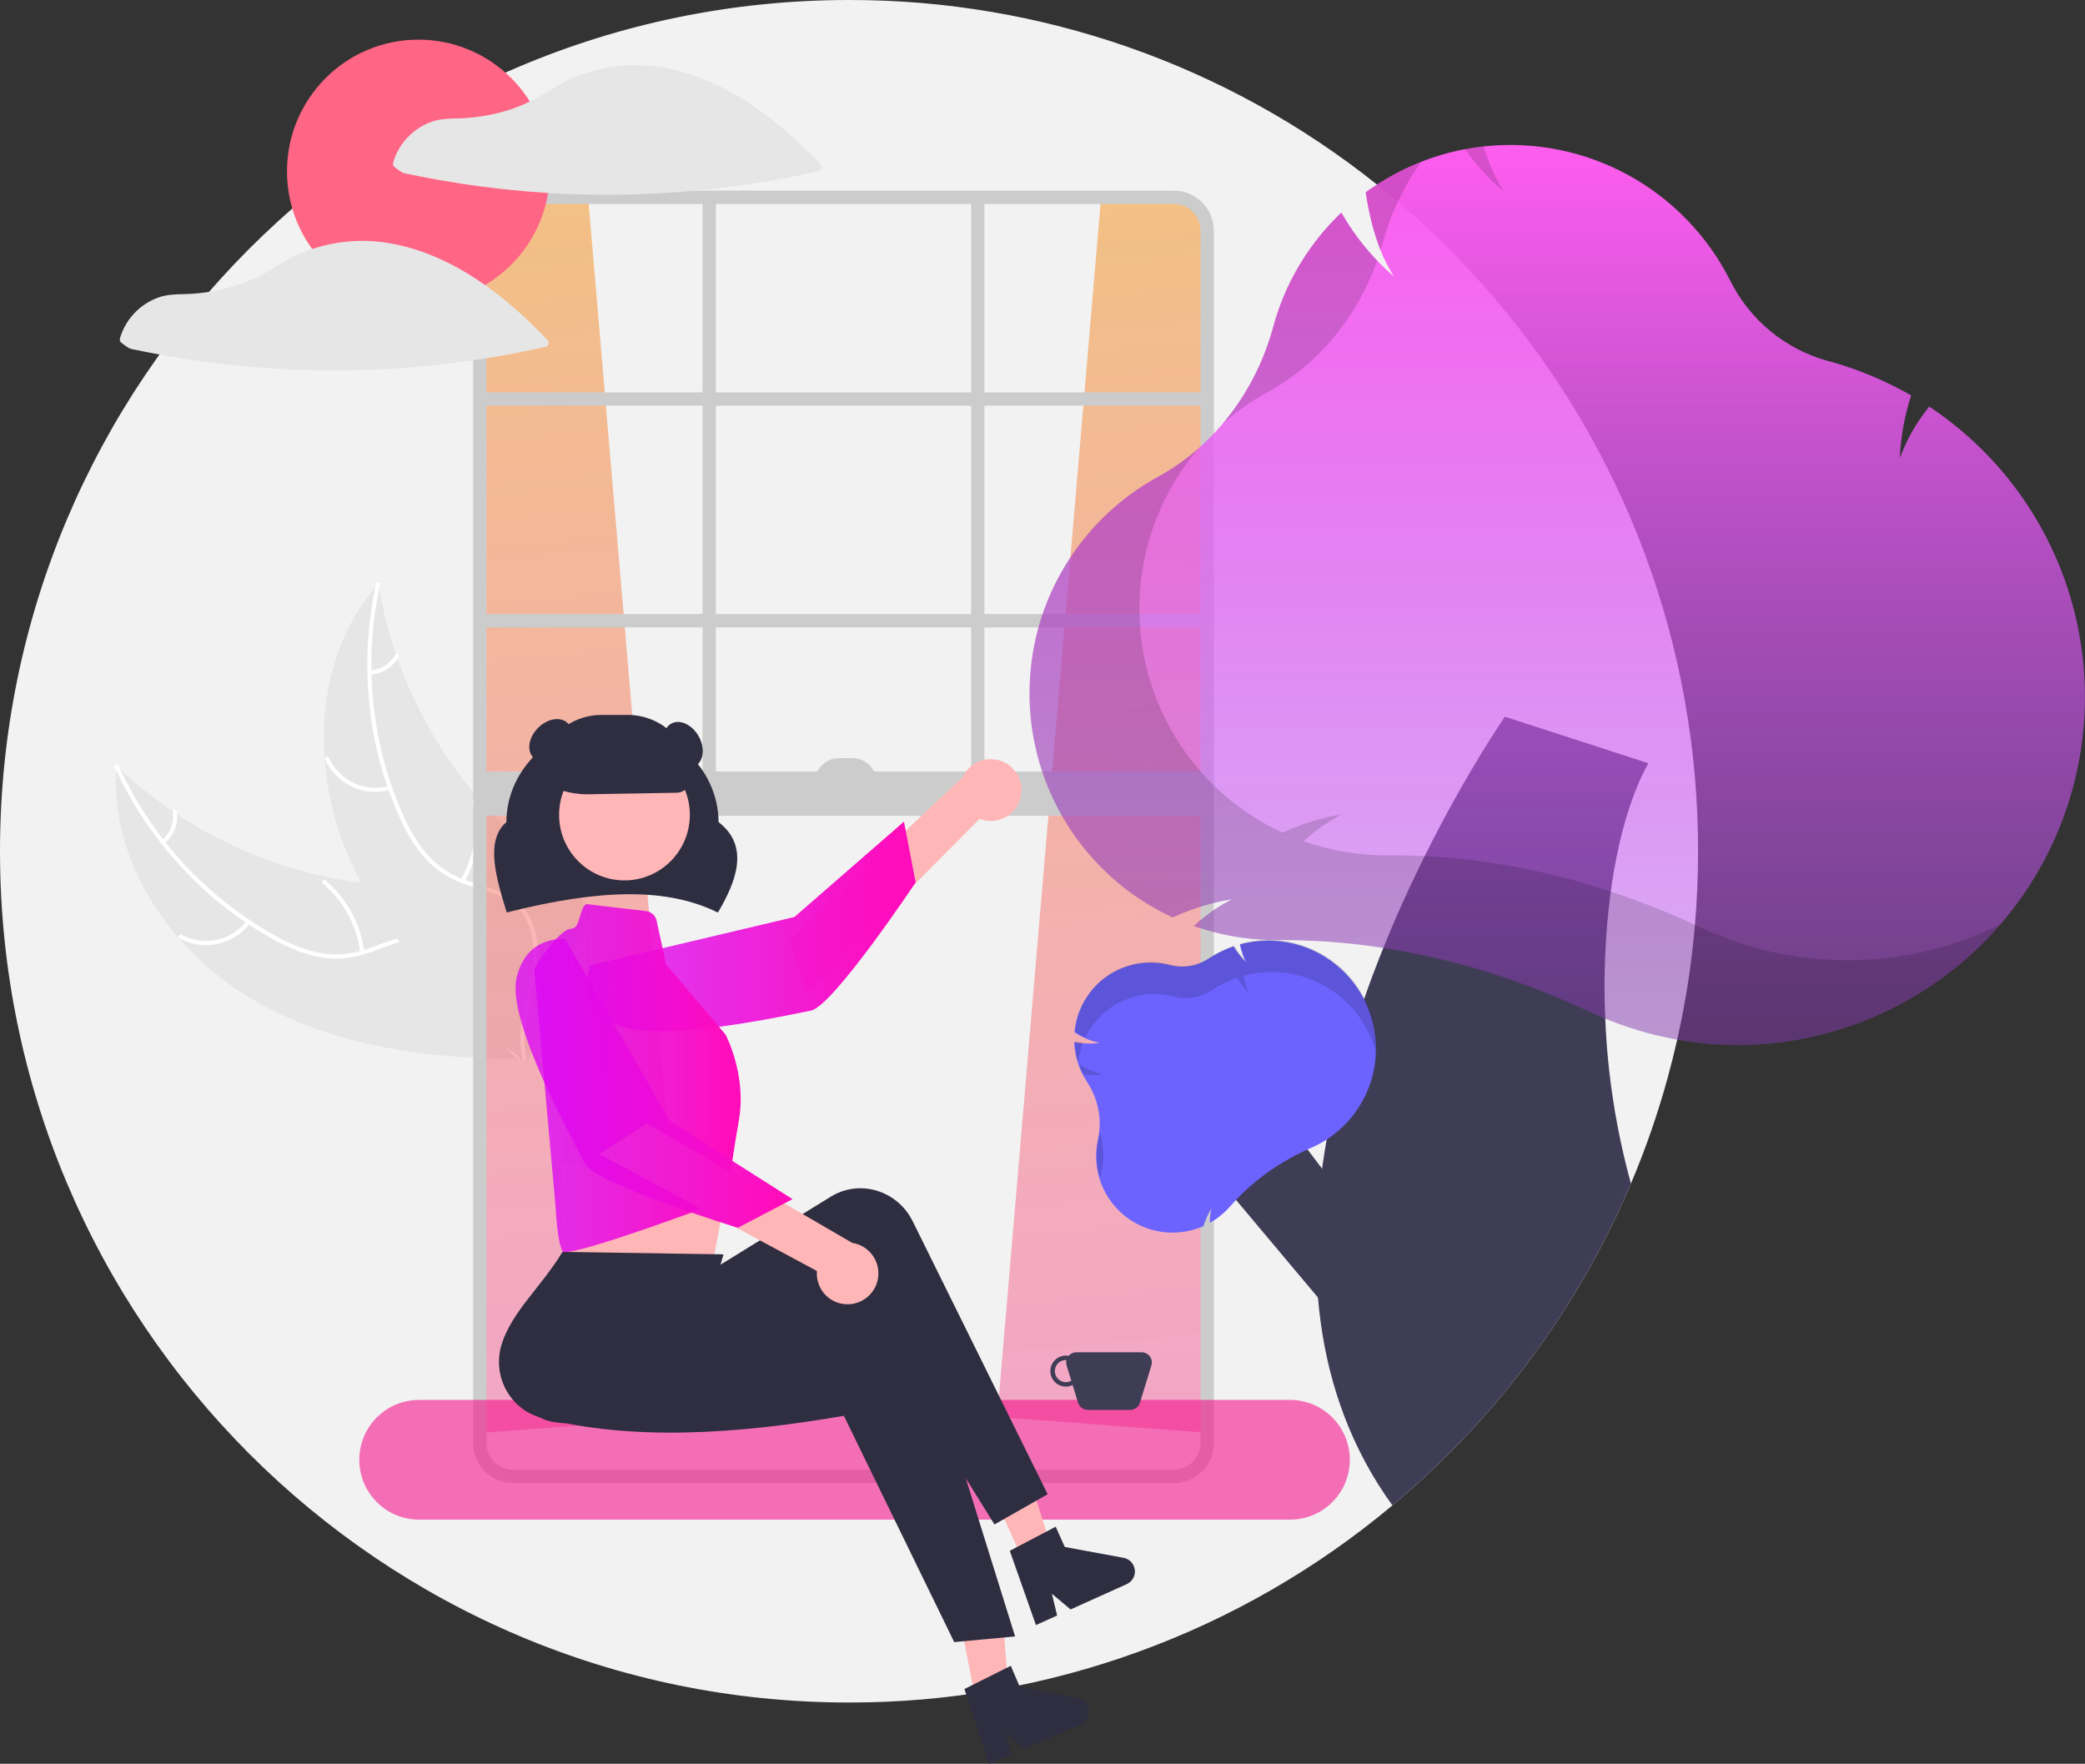 <svg width="292" height="247" viewBox="0 0 292 247" fill="none" xmlns="http://www.w3.org/2000/svg">
<rect x="0" y="0" width="292" height="247" fill="#333333" stroke="none"/>
<g clip-path="url(#clip0_399_468)">
<path d="M237.811 119.211C237.811 122.682 237.665 126.117 237.374 129.518C237.145 132.172 236.832 134.803 236.436 137.409C236.015 140.169 235.499 142.896 234.888 145.59V145.593C234.488 147.365 234.05 149.123 233.572 150.867C232.185 155.936 230.461 160.906 228.41 165.744C227.964 166.796 227.504 167.841 227.029 168.879C225.232 172.81 223.221 176.639 221.003 180.347C214.784 190.762 207.021 200.167 197.981 208.241C197.002 209.113 196.01 209.971 195.005 210.814C173.66 228.691 146.719 238.465 118.905 238.422C53.235 238.422 0 185.05 0 119.211C0 53.372 53.235 -0 118.905 -0C145.761 -0.043 171.833 9.071 192.841 25.844C193.825 26.627 194.798 27.427 195.757 28.244C200.442 32.227 204.813 36.565 208.834 41.221H208.837C227.563 62.862 237.853 90.561 237.811 119.211Z" fill="#F2F2F2"/>
<path d="M35.101 139.804C23.774 133.045 15.224 120.413 16.334 107.245C26.69 117.181 40.218 123.126 54.524 124.026C60.043 124.353 66.215 124.14 70.277 127.899C72.805 130.238 73.982 133.76 74.175 137.203C74.368 140.646 73.68 144.071 72.995 147.451L73.231 148.279C60.049 148.329 46.428 146.562 35.101 139.804Z" fill="#E6E6E6"/>
<path d="M16.61 107.23C21.149 117.178 28.698 125.439 38.186 130.839C40.226 131.984 42.394 132.967 44.699 133.423C46.948 133.851 49.271 133.666 51.425 132.889C53.449 132.205 55.439 131.27 57.593 131.091C59.864 130.902 61.965 131.781 63.617 133.319C65.637 135.201 66.863 137.698 67.977 140.182C69.213 142.94 70.454 145.825 72.825 147.808C73.113 148.049 72.724 148.482 72.437 148.242C68.312 144.791 67.638 139.011 64.341 134.947C62.802 133.051 60.684 131.608 58.168 131.646C55.968 131.679 53.914 132.641 51.871 133.351C49.727 134.097 47.578 134.448 45.313 134.12C42.997 133.784 40.786 132.884 38.726 131.796C34.073 129.296 29.841 126.077 26.186 122.259C21.989 117.924 18.564 112.901 16.057 107.408C15.902 107.068 16.456 106.893 16.61 107.23Z" fill="white"/>
<path d="M35.029 129.281C33.909 130.754 32.303 131.779 30.499 132.175C28.694 132.571 26.808 132.31 25.177 131.44C24.848 131.263 25.107 130.742 25.436 130.919C26.954 131.732 28.711 131.974 30.39 131.603C32.07 131.231 33.562 130.269 34.597 128.891C34.822 128.592 35.253 128.983 35.029 129.281Z" fill="white"/>
<path d="M50.445 133.371C49.974 129.615 48.108 126.174 45.219 123.736C44.932 123.495 45.321 123.062 45.607 123.303C48.608 125.846 50.543 129.43 51.025 133.34C51.071 133.713 50.491 133.742 50.445 133.371Z" fill="white"/>
<path d="M22.71 117.65C23.262 117.171 23.686 116.562 23.945 115.877C24.204 115.193 24.289 114.454 24.193 113.729C24.143 113.357 24.723 113.328 24.773 113.698C24.876 114.5 24.78 115.315 24.496 116.072C24.212 116.829 23.747 117.504 23.142 118.04C23.089 118.095 23.018 118.128 22.941 118.132C22.865 118.136 22.79 118.111 22.732 118.062C22.675 118.01 22.641 117.937 22.637 117.86C22.633 117.783 22.659 117.708 22.71 117.65Z" fill="white"/>
<path d="M52.999 81.733C53.037 81.964 53.075 82.195 53.118 82.429C53.645 85.537 54.424 88.597 55.446 91.578C55.521 91.81 55.601 92.043 55.682 92.273C58.22 99.429 62.062 106.051 67.011 111.802C68.982 114.089 71.124 116.222 73.418 118.182C76.587 120.89 80.237 123.573 82.269 127.069C82.485 127.432 82.678 127.807 82.848 128.193L74.22 147.927C74.178 147.962 74.14 147.999 74.098 148.034L73.789 148.838C73.664 148.745 73.536 148.646 73.411 148.553C73.338 148.499 73.267 148.442 73.194 148.388C73.146 148.351 73.098 148.314 73.052 148.283C73.036 148.271 73.02 148.258 73.009 148.248C72.963 148.217 72.924 148.184 72.883 148.155C72.166 147.604 71.452 147.046 70.74 146.483C70.735 146.481 70.735 146.481 70.733 146.474C65.319 142.168 60.216 137.37 56.001 131.949C55.874 131.786 55.743 131.621 55.62 131.449C53.734 128.994 52.051 126.39 50.588 123.66C49.792 122.163 49.072 120.627 48.431 119.057C46.782 114.997 45.78 110.702 45.462 106.33C44.829 97.615 46.984 88.793 52.568 82.23C52.711 82.062 52.852 81.898 52.999 81.733Z" fill="#E6E6E6"/>
<path d="M53.23 81.887C50.88 92.569 51.947 103.722 56.279 113.761C57.22 115.906 58.361 118 59.927 119.755C61.467 121.454 63.432 122.709 65.619 123.389C67.645 124.064 69.796 124.519 71.623 125.676C73.549 126.896 74.7 128.866 75.095 131.091C75.578 133.813 75.057 136.547 74.454 139.203C73.785 142.151 73.044 145.204 73.746 148.218C73.831 148.584 73.261 148.695 73.176 148.33C71.954 143.085 74.887 138.064 74.695 132.828C74.606 130.385 73.781 127.954 71.749 126.466C69.972 125.164 67.755 124.693 65.697 124.027C63.537 123.328 61.611 122.311 60 120.682C58.352 119.016 57.127 116.962 56.135 114.851C53.922 110.046 52.476 104.921 51.85 99.666C51.103 93.672 51.384 87.594 52.681 81.695C52.761 81.33 53.309 81.524 53.23 81.887Z" fill="white"/>
<path d="M54.694 110.611C52.916 111.111 51.017 110.961 49.339 110.187C47.66 109.414 46.311 108.067 45.531 106.388C45.374 106.048 45.895 105.788 46.051 106.128C46.775 107.693 48.032 108.947 49.596 109.665C51.161 110.382 52.929 110.514 54.583 110.039C54.943 109.936 55.052 110.508 54.694 110.611Z" fill="white"/>
<path d="M64.546 123.182C66.426 119.898 67.002 116.025 66.159 112.334C66.076 111.969 66.646 111.858 66.73 112.223C67.599 116.065 66.992 120.095 65.028 123.508C64.841 123.833 64.36 123.506 64.546 123.182Z" fill="white"/>
<path d="M51.843 93.888C52.571 93.839 53.276 93.608 53.893 93.218C54.511 92.828 55.023 92.29 55.382 91.653C55.565 91.325 56.045 91.653 55.864 91.978C55.463 92.68 54.898 93.274 54.216 93.706C53.535 94.139 52.758 94.398 51.954 94.46C51.878 94.472 51.801 94.455 51.738 94.413C51.675 94.37 51.63 94.305 51.613 94.23C51.599 94.154 51.615 94.076 51.658 94.012C51.701 93.948 51.767 93.903 51.843 93.888Z" fill="white"/>
<path d="M82.367 27.63L96.921 198.435L67.814 200.629V29.803C71.282 27.502 76.261 27.142 82.367 27.63Z" fill="url(#paint0_linear_399_468)" fill-opacity="0.48"/>
<path d="M154.205 27.63L139.652 198.435L168.759 200.629V29.803C165.291 27.502 160.312 27.142 154.205 27.63Z" fill="url(#paint1_linear_399_468)" fill-opacity="0.48"/>
<path d="M164.401 207.688H71.862C70.378 207.687 68.956 207.095 67.906 206.043C66.857 204.991 66.267 203.565 66.265 202.077V32.31C66.267 30.822 66.857 29.396 67.906 28.344C68.956 27.292 70.378 26.7 71.862 26.698H164.401C165.885 26.7 167.307 27.292 168.357 28.344C169.406 29.396 169.996 30.822 169.998 32.31V202.077C169.996 203.565 169.406 204.991 168.357 206.043C167.307 207.095 165.885 207.687 164.401 207.688ZM71.862 28.561C70.871 28.562 69.92 28.957 69.219 29.66C68.518 30.363 68.124 31.316 68.123 32.31V202.077C68.124 203.071 68.518 204.024 69.219 204.726C69.92 205.429 70.871 205.825 71.862 205.826H164.401C165.392 205.825 166.343 205.429 167.044 204.726C167.745 204.024 168.139 203.071 168.14 202.077V32.31C168.139 31.316 167.745 30.363 167.044 29.66C166.343 28.957 165.392 28.562 164.401 28.561L71.862 28.561Z" fill="#CCCCCC"/>
<path d="M169.069 54.949H67.194V56.812H169.069V54.949Z" fill="#CCCCCC"/>
<path d="M169.069 85.993H67.194V87.856H169.069V85.993Z" fill="#CCCCCC"/>
<path d="M100.253 27.63H98.395V112.381H100.253V27.63Z" fill="#CCCCCC"/>
<path d="M137.867 27.63H136.009V112.381H137.867V27.63Z" fill="#CCCCCC"/>
<path d="M180.68 212.811H58.678C56.461 212.811 54.334 211.928 52.767 210.356C51.199 208.784 50.318 206.652 50.318 204.429C50.318 202.206 51.199 200.074 52.767 198.502C54.334 196.93 56.461 196.047 58.678 196.047H180.68C182.898 196.047 185.024 196.93 186.592 198.502C188.16 200.074 189.041 202.206 189.041 204.429C189.041 206.652 188.16 208.784 186.592 210.356C185.024 211.928 182.898 212.811 180.68 212.811Z" fill="#F40E8A" fill-opacity="0.58"/>
<path d="M169.069 108.035H67.814V114.244H169.069V108.035Z" fill="#CCCCCC"/>
<path d="M100.542 127.795L100.413 127.733C93.511 124.39 84.472 124.393 71.104 127.744L70.961 127.78L70.918 127.639C69.504 122.99 67.902 117.725 70.912 115.134C70.954 107.533 77.605 101.361 85.774 101.361C93.941 101.361 100.591 107.53 100.635 115.129C105.112 118.561 102.979 123.632 100.614 127.672L100.542 127.795Z" fill="#2F2E41"/>
<path d="M142.967 111.518C142.844 112.134 142.587 112.716 142.215 113.221C141.842 113.727 141.364 114.145 140.814 114.445C140.263 114.745 139.654 114.921 139.028 114.96C138.403 114.998 137.776 114.899 137.193 114.669L112.8 139.245L110.624 131.614L134.851 108.791C135.302 107.835 136.087 107.078 137.057 106.663C138.028 106.248 139.117 106.204 140.117 106.541C141.118 106.877 141.96 107.569 142.486 108.487C143.011 109.404 143.182 110.483 142.967 111.518Z" fill="#FFB6B6"/>
<path d="M82.679 135.178C82.679 135.178 80.466 140.206 85.927 143.307C91.388 146.408 110.473 142.124 113.57 141.526C116.667 140.928 128.234 123.574 128.234 123.574L126.598 115.063L111.258 128.413L82.679 135.178Z" fill="url(#paint2_linear_399_468)"/>
<path d="M78.651 162.984L78.961 168.883C78.961 168.883 78.047 174.108 78.799 175.235C79.545 176.357 99.901 176.499 99.901 176.499C99.901 176.499 101.246 169.229 102.405 162.866L78.651 162.984Z" fill="#FFB6B6"/>
<path d="M137.179 240.975L141.435 240.113L140.217 222.879L133.936 224.151L137.179 240.975Z" fill="#FFB6B6"/>
<path d="M143.275 218.547L147.232 216.764L142.099 200.274L136.26 202.907L143.275 218.547Z" fill="#FFB6B6"/>
<path d="M146.721 209.256L139.272 213.485L120.9 183.886C108.002 192.598 95.39 196.77 82.676 198.996C78.378 199.763 73.995 199.374 73.17 194.988C73.131 194.783 73.1 194.577 73.078 194.369C72.57 189.578 78.514 183.437 79.27 177.575L95.539 176.596L97.546 179.175L116.36 167.578C120.144 165.246 125.12 166.507 127.476 170.395C127.6 170.601 127.715 170.811 127.822 171.026L146.721 209.256Z" fill="#2F2E41"/>
<path d="M142.162 229.167L133.638 229.961L118.182 198.271C102.856 200.913 88.397 201.76 75.891 198.563C71.657 197.496 69.068 193.112 70.11 188.772C70.158 188.57 70.215 188.369 70.279 188.17C71.775 183.592 75.693 180.352 78.78 175.317L101.328 175.66L98.81 184.372L120.713 181.53C125.118 180.959 129.141 184.155 129.698 188.67C129.728 188.908 129.747 189.148 129.756 189.388L142.162 229.167Z" fill="#2F2E41"/>
<path d="M87.455 123.29C92.511 123.29 96.611 119.18 96.611 114.111C96.611 109.041 92.511 104.931 87.455 104.931C82.398 104.931 78.299 109.041 78.299 114.111C78.299 119.18 82.398 123.29 87.455 123.29Z" fill="#FFB6B6"/>
<path d="M82.088 126.603L90.483 127.594C90.837 127.635 91.169 127.787 91.433 128.027C91.697 128.267 91.88 128.584 91.956 128.933L93.291 135.057L101.613 144.883C101.613 144.883 104.602 150.501 103.481 156.868C102.361 163.235 101.868 167.966 101.868 167.966C101.868 167.966 79.543 176.358 78.796 175.234C78.049 174.11 77.807 169.007 77.807 169.007L74.818 135.675C74.818 135.675 78.18 130.057 80.048 130.057C81.254 130.016 81.099 127.296 82.088 126.603Z" fill="url(#paint3_linear_399_468)"/>
<path d="M102.095 170.015C103.272 170.015 104.227 168.867 104.227 167.451C104.227 166.034 103.272 164.886 102.095 164.886C100.918 164.886 99.963 166.034 99.963 167.451C99.963 168.867 100.918 170.015 102.095 170.015Z" fill="#6C63FF"/>
<path d="M135.067 236.537L141.556 233.277L142.779 236.138L150.983 237.8C151.388 237.882 151.757 238.092 152.035 238.399C152.313 238.706 152.485 239.094 152.528 239.506C152.57 239.918 152.48 240.334 152.271 240.691C152.061 241.048 151.743 241.329 151.363 241.492L143.436 244.899L140.86 242.657L141.536 245.716L138.547 247L135.067 236.537Z" fill="#2F2E41"/>
<path d="M141.418 217.175L147.849 213.801L149.121 216.639L157.354 218.157C157.761 218.232 158.133 218.435 158.416 218.737C158.699 219.039 158.879 219.424 158.928 219.836C158.978 220.247 158.895 220.664 158.692 221.025C158.489 221.386 158.176 221.672 157.798 221.842L149.932 225.388L147.317 223.192L148.047 226.238L145.081 227.575L141.418 217.175Z" fill="#2F2E41"/>
<path d="M82.224 111.231C79.805 111.235 77.445 110.489 75.466 109.094L75.4 109.047V108.966C75.403 106.621 76.333 104.372 77.988 102.713C79.642 101.054 81.885 100.121 84.225 100.119H87.941C90.28 100.121 92.524 101.054 94.178 102.713C95.832 104.372 96.763 106.621 96.766 108.966C96.763 109.503 96.552 110.018 96.176 110.401C95.801 110.784 95.291 111.005 94.756 111.017L82.433 111.229C82.364 111.231 82.294 111.231 82.224 111.231Z" fill="#2F2E41"/>
<path d="M97.385 107.267C98.57 106.581 98.768 104.701 97.827 103.068C96.887 101.435 95.164 100.667 93.979 101.352C92.794 102.038 92.596 103.918 93.537 105.552C94.477 107.185 96.2 107.953 97.385 107.267Z" fill="#2F2E41"/>
<path d="M78.855 105.445C80.185 104.112 80.479 102.244 79.511 101.274C78.544 100.304 76.682 100.599 75.351 101.933C74.021 103.266 73.727 105.134 74.695 106.104C75.662 107.074 77.525 106.779 78.855 105.445Z" fill="#2F2E41"/>
<path d="M159.884 189.372H150.745C150.539 189.372 150.335 189.416 150.148 189.503C149.961 189.59 149.795 189.716 149.662 189.874C149.325 189.812 148.978 189.831 148.65 189.929C148.321 190.028 148.021 190.203 147.773 190.44C147.525 190.678 147.337 190.97 147.224 191.295C147.111 191.619 147.077 191.966 147.123 192.306C147.17 192.647 147.296 192.971 147.492 193.253C147.688 193.535 147.948 193.766 148.25 193.928C148.552 194.09 148.889 194.177 149.231 194.184C149.574 194.19 149.913 194.114 150.221 193.964L150.979 196.433C151.069 196.726 151.25 196.982 151.496 197.164C151.741 197.346 152.039 197.444 152.344 197.444H158.285C158.591 197.444 158.888 197.346 159.134 197.164C159.379 196.982 159.56 196.726 159.65 196.433L161.249 191.225C161.314 191.011 161.329 190.784 161.292 190.563C161.254 190.342 161.165 190.133 161.033 189.953C160.9 189.773 160.727 189.627 160.527 189.526C160.328 189.425 160.107 189.372 159.884 189.372ZM149.276 193.563C148.866 193.563 148.472 193.4 148.182 193.108C147.891 192.817 147.728 192.423 147.728 192.011C147.728 191.599 147.891 191.204 148.182 190.913C148.472 190.622 148.866 190.459 149.276 190.459C149.305 190.459 149.331 190.465 149.359 190.467C149.297 190.717 149.305 190.979 149.381 191.225L150.035 193.356C149.804 193.49 149.543 193.561 149.276 193.563Z" fill="#3F3D56"/>
<path d="M119.076 182.633C118.452 182.691 117.823 182.611 117.233 182.399C116.643 182.186 116.107 181.847 115.662 181.405C115.217 180.962 114.875 180.427 114.658 179.837C114.442 179.248 114.357 178.618 114.41 177.991L83.928 161.615L90.595 157.335L119.353 174.055C120.397 174.214 121.345 174.751 122.02 175.564C122.695 176.377 123.049 177.41 123.015 178.468C122.981 179.525 122.561 180.533 121.835 181.301C121.109 182.068 120.128 182.542 119.076 182.633Z" fill="#FFB6B6"/>
<path d="M79.172 131.519C79.172 131.519 73.733 130.837 72.336 136.971C70.94 143.105 80.51 160.207 81.97 163.009C83.43 165.812 103.331 171.942 103.331 171.942L110.993 167.929L93.836 157.027L79.172 131.519Z" fill="url(#paint4_linear_399_468)"/>
<path d="M117.512 106.173H119.37C120.273 106.173 121.14 106.532 121.779 107.173C122.417 107.813 122.776 108.682 122.776 109.587H114.106C114.106 108.682 114.465 107.813 115.104 107.173C115.742 106.532 116.609 106.173 117.512 106.173Z" fill="#CCCCCC"/>
<path d="M58.599 42.458C68.764 42.458 77.005 34.196 77.005 24.005C77.005 13.813 68.764 5.551 58.599 5.551C48.433 5.551 40.192 13.813 40.192 24.005C40.192 34.196 48.433 42.458 58.599 42.458Z" fill="#FF6584"/>
<path d="M114.954 23.043C110.083 17.92 104.426 13.246 97.728 10.777C95.863 10.086 93.928 9.598 91.959 9.323C91.943 9.321 91.928 9.324 91.912 9.323C91.88 9.315 91.848 9.308 91.815 9.304C89.06 8.952 86.264 9.121 83.571 9.803C82.255 10.134 80.97 10.582 79.733 11.143C78.492 11.75 77.289 12.434 76.131 13.19C73.682 14.66 70.984 15.669 68.173 16.166C66.761 16.421 65.332 16.562 63.898 16.587C62.654 16.612 61.481 16.655 60.302 17.106C59.043 17.581 57.912 18.344 56.999 19.334C56.087 20.325 55.417 21.516 55.045 22.812C55.017 22.928 55.025 23.049 55.07 23.159C55.115 23.27 55.193 23.363 55.294 23.425C55.613 23.654 55.924 23.914 56.259 24.118C56.557 24.255 56.875 24.342 57.201 24.375C57.734 24.488 58.267 24.598 58.801 24.704C60.768 25.094 62.743 25.44 64.727 25.741C68.74 26.351 72.776 26.78 76.832 27.029C84.96 27.522 93.115 27.276 101.197 26.294C105.74 25.743 110.252 24.96 114.715 23.95C114.806 23.924 114.888 23.874 114.953 23.807C115.019 23.739 115.066 23.656 115.09 23.564C115.114 23.473 115.114 23.377 115.09 23.286C115.067 23.195 115.02 23.111 114.954 23.043Z" fill="#E6E6E6"/>
<path d="M59.472 35.381C57.606 34.691 55.672 34.203 53.702 33.928C53.687 33.926 53.672 33.929 53.656 33.928C53.624 33.919 53.591 33.913 53.559 33.908C50.804 33.556 48.008 33.726 45.315 34.407C43.998 34.739 42.714 35.187 41.477 35.748C40.235 36.355 39.032 37.038 37.875 37.794C35.425 39.264 32.728 40.273 29.916 40.771C28.505 41.026 27.076 41.166 25.642 41.192C24.398 41.217 23.224 41.26 22.046 41.711C20.787 42.185 19.655 42.948 18.743 43.939C17.83 44.93 17.161 46.121 16.789 47.417C16.76 47.532 16.769 47.654 16.814 47.764C16.858 47.874 16.937 47.967 17.038 48.03C17.357 48.259 17.668 48.519 18.003 48.722C18.3 48.859 18.619 48.946 18.945 48.98C19.477 49.093 20.011 49.202 20.545 49.308C22.512 49.699 24.487 50.045 26.471 50.346C30.484 50.955 34.519 51.384 38.576 51.633C46.703 52.127 54.858 51.881 62.941 50.899C67.484 50.347 71.995 49.565 76.459 48.555C76.549 48.529 76.631 48.479 76.697 48.411C76.763 48.344 76.81 48.26 76.834 48.169C76.858 48.078 76.858 47.982 76.834 47.891C76.81 47.799 76.763 47.716 76.698 47.648C71.827 42.525 66.169 37.851 59.472 35.381Z" fill="#E6E6E6"/>
<path d="M192.206 172.949L178.052 154.307L166.883 160.638L190.55 188.815L192.206 172.949Z" fill="#3F3D56"/>
<path d="M224.812 142.644C225.126 150.456 226.334 158.207 228.41 165.744C227.964 166.796 227.504 167.842 227.029 168.88C225.232 172.81 223.221 176.639 221.003 180.347C214.784 190.762 207.021 200.167 197.981 208.241C197.002 209.113 196.01 209.971 195.005 210.815C189.274 202.892 186.18 194.15 184.957 185.153C184.802 184.011 184.675 182.856 184.579 181.707V181.701C184.344 178.909 184.269 176.107 184.353 173.306C184.356 173.083 184.362 172.856 184.372 172.63C184.48 169.637 184.75 166.638 185.155 163.667V163.664C185.202 163.323 185.248 162.981 185.301 162.64C185.449 161.615 185.617 160.591 185.799 159.572C186.863 153.7 188.346 147.911 190.24 142.253V142.249C190.292 142.085 190.345 141.923 190.404 141.762C190.608 141.147 190.816 140.539 191.029 139.93C191.043 139.883 191.059 139.836 191.079 139.791C191.354 138.996 191.636 138.207 191.924 137.425C192.002 137.208 192.082 136.991 192.166 136.773C192.491 135.901 192.822 135.035 193.16 134.181C193.265 133.908 193.373 133.635 193.482 133.365C193.565 133.157 193.646 132.949 193.732 132.744V132.741C194.225 131.52 194.723 130.324 195.228 129.152C196.643 125.855 198.099 122.753 199.517 119.894L199.52 119.891C205.406 108.054 210.757 100.367 210.757 100.367L230.85 106.887C228.453 111.149 226.599 117.436 225.583 124.852C224.801 130.747 224.542 136.7 224.812 142.641L224.812 142.644Z" fill="#3F3D56"/>
<path d="M191.416 140.747C191.299 140.471 191.165 140.201 191.029 139.93C190.323 138.559 189.413 137.303 188.332 136.205C188.171 136.041 188.004 135.876 187.83 135.721C185.965 133.998 183.697 132.775 181.236 132.164C178.774 131.553 176.199 131.574 173.748 132.225L173.735 132.231L173.642 132.256L173.664 132.362C173.757 132.854 173.892 133.337 174.067 133.805C174.113 133.933 174.166 134.054 174.218 134.175C174.24 134.231 174.268 134.28 174.293 134.336C174.293 134.336 174.29 134.339 174.296 134.339C174.296 134.342 174.299 134.346 174.299 134.349C174.358 134.463 174.413 134.581 174.475 134.693C174.348 134.572 174.228 134.448 174.11 134.321C173.995 134.203 173.89 134.079 173.785 133.954C173.424 133.532 173.098 133.082 172.809 132.607L172.76 132.523L172.673 132.557C171.505 132.963 170.39 133.511 169.354 134.187L169.242 134.262C168.451 134.782 167.559 135.131 166.625 135.284C165.691 135.437 164.736 135.391 163.82 135.15C162.377 134.777 160.873 134.708 159.402 134.949C157.931 135.19 156.526 135.735 155.277 136.55C154.449 137.091 153.701 137.745 153.054 138.493C152.998 138.558 152.942 138.627 152.887 138.692C152.769 138.835 152.657 138.98 152.549 139.13C151.385 140.689 150.671 142.54 150.484 144.479L150.477 144.55L150.536 144.59C151.584 145.31 152.769 145.805 154.017 146.043C153.233 146.153 152.439 146.173 151.651 146.102H151.648C151.29 146.072 150.935 146.023 150.583 145.953L150.518 145.941H150.515L150.434 145.925L150.446 146.074C150.539 147.971 151.134 149.809 152.171 151.398L152.202 151.442C152.214 151.458 152.224 151.474 152.233 151.491C152.672 152.165 153.038 152.884 153.323 153.637C154.047 155.506 154.206 157.548 153.781 159.507C153.3 161.603 153.46 163.796 154.24 165.799C155.02 167.802 156.384 169.524 158.154 170.739C159.708 171.811 161.52 172.449 163.402 172.586C163.659 172.608 163.919 172.62 164.179 172.62C165.668 172.625 167.142 172.317 168.505 171.717L168.555 171.698L168.567 171.643C168.829 170.794 169.198 169.983 169.663 169.227C169.511 169.823 169.434 170.435 169.434 171.05V171.254L169.611 171.152C169.762 171.062 169.917 170.966 170.057 170.876C170.893 170.328 171.651 169.668 172.308 168.914C172.565 168.616 172.825 168.327 173.097 168.038L173.1 168.035C173.63 167.47 174.19 166.918 174.773 166.39C176.011 165.275 177.336 164.26 178.736 163.357C180.135 162.456 181.597 161.659 183.111 160.973H183.115C183.285 160.892 183.458 160.814 183.629 160.74C184.383 160.411 185.109 160.02 185.799 159.572C185.824 159.557 185.846 159.544 185.867 159.529C188.861 157.564 191.061 154.598 192.077 151.158C193.094 147.719 192.859 144.029 191.416 140.747Z" fill="#6C63FF"/>
<path opacity="0.15" d="M154.291 163.915C154.207 164.292 154.143 164.674 154.1 165.059C153.523 163.232 153.44 161.285 153.858 159.416C153.922 159.13 153.97 158.84 154.008 158.549C154.58 160.28 154.678 162.133 154.291 163.915Z" fill="black"/>
<path opacity="0.15" d="M154.526 150.449C153.609 150.576 152.678 150.581 151.76 150.462C151.519 150.007 151.312 149.535 151.139 149.051C152.161 149.743 153.314 150.218 154.526 150.449Z" fill="black"/>
<path opacity="0.15" d="M151.687 146.002C151.348 146.87 151.123 147.779 151.017 148.705C150.735 147.823 150.568 146.908 150.521 145.983L150.514 145.834L150.66 145.862C151 145.926 151.342 145.973 151.687 146.002Z" fill="black"/>
<path opacity="0.15" d="M155.357 136.457C156.605 135.642 158.009 135.096 159.479 134.855C160.949 134.614 162.453 134.682 163.895 135.056C164.811 135.298 165.767 135.345 166.702 135.192C167.637 135.039 168.529 134.691 169.32 134.169L169.432 134.095C170.467 133.417 171.581 132.868 172.75 132.462L172.839 132.431L172.888 132.511C173.35 133.277 173.909 133.979 174.552 134.599C174.162 133.87 173.888 133.083 173.742 132.268L173.721 132.16L173.826 132.132C176.125 131.522 178.536 131.466 180.861 131.967C183.186 132.469 185.359 133.515 187.204 135.019C189.049 136.523 190.514 138.444 191.478 140.623C192.442 142.803 192.878 145.18 192.751 147.561C192.263 145.62 191.396 143.796 190.2 142.193C189.004 140.59 187.502 139.241 185.782 138.225C184.062 137.208 182.158 136.544 180.181 136.27C178.203 135.997 176.19 136.12 174.26 136.631L174.154 136.659L174.176 136.767C174.322 137.582 174.596 138.369 174.986 139.099C174.343 138.478 173.783 137.776 173.322 137.011L173.273 136.93L173.184 136.961C172.015 137.368 170.901 137.916 169.866 138.594L169.754 138.668C168.963 139.19 168.071 139.539 167.136 139.691C166.201 139.844 165.245 139.798 164.329 139.555C161.932 138.931 159.393 139.161 157.146 140.204C154.899 141.247 153.082 143.039 152.005 145.275C151.526 145.044 151.061 144.784 150.614 144.496L150.553 144.457L150.56 144.386C150.714 142.788 151.226 141.245 152.056 139.873C152.886 138.5 154.015 137.333 155.357 136.457Z" fill="black"/>
<path d="M270.473 57.135L270.179 56.939L269.965 57.218C268.311 59.306 266.996 61.641 266.066 64.138C266.195 61.261 266.696 58.413 267.559 55.666L267.652 55.377L267.386 55.225C263.921 53.258 260.229 51.724 256.393 50.656L255.975 50.544C253.035 49.735 250.298 48.314 247.942 46.373C245.586 44.432 243.665 42.016 242.304 39.281C239.14 33.004 234.143 27.843 227.977 24.488C221.812 21.133 214.773 19.742 207.8 20.502H207.797C207.722 20.508 207.645 20.517 207.571 20.527C207.444 20.539 207.32 20.555 207.196 20.57C206.942 20.604 206.694 20.638 206.446 20.676C206.236 20.707 206.022 20.741 205.812 20.778C205.7 20.794 205.592 20.812 205.483 20.834C205.375 20.853 205.264 20.871 205.155 20.893H205.152C203.073 21.287 201.035 21.875 199.064 22.647H199.061V22.65L198.563 22.846C198.049 23.057 197.539 23.28 197.033 23.516C196.919 23.569 196.807 23.625 196.693 23.678C196.662 23.693 196.627 23.709 196.597 23.727C196.271 23.883 195.949 24.044 195.63 24.215C195.584 24.236 195.537 24.261 195.491 24.286L195.194 24.445C194.54 24.798 193.898 25.174 193.268 25.571C193.215 25.602 193.166 25.634 193.113 25.668C193.057 25.705 192.998 25.742 192.943 25.779C192.909 25.798 192.875 25.823 192.84 25.845C192.744 25.904 192.652 25.966 192.559 26.031C192.373 26.152 192.187 26.276 192.004 26.403C191.816 26.531 191.63 26.664 191.444 26.798L191.258 26.931L191.292 27.161C191.323 27.35 191.351 27.54 191.385 27.726C191.416 27.912 191.447 28.095 191.481 28.279C191.534 28.586 191.593 28.89 191.651 29.185C191.692 29.381 191.729 29.573 191.772 29.762C191.812 29.958 191.856 30.154 191.902 30.349C191.992 30.753 192.088 31.144 192.19 31.529C192.24 31.721 192.292 31.914 192.348 32.103C192.379 32.218 192.41 32.333 192.444 32.445C192.469 32.522 192.494 32.6 192.518 32.678C192.525 32.702 192.531 32.73 192.54 32.758C192.547 32.785 192.555 32.81 192.565 32.836C192.599 32.951 192.633 33.062 192.667 33.171C192.686 33.23 192.704 33.289 192.726 33.345C192.769 33.478 192.816 33.615 192.862 33.745C192.912 33.895 192.964 34.044 193.017 34.189C193.029 34.227 193.042 34.261 193.054 34.298C193.063 34.326 193.073 34.354 193.085 34.382C193.097 34.413 193.11 34.447 193.122 34.478C193.175 34.618 193.228 34.761 193.283 34.9C193.302 34.95 193.32 35.003 193.342 35.052C193.844 36.317 194.461 37.533 195.185 38.685C194.383 37.995 193.61 37.265 192.868 36.493C191.723 35.299 190.667 34.022 189.71 32.671C189.632 32.566 189.555 32.457 189.484 32.349C189.338 32.141 189.196 31.933 189.057 31.721C188.908 31.504 188.765 31.277 188.626 31.054C188.533 30.905 188.44 30.753 188.351 30.604C188.261 30.461 188.177 30.321 188.097 30.178L187.855 29.762H187.852V29.765L187.511 30.101C187.375 30.234 187.239 30.368 187.106 30.501C182.944 34.7 179.929 39.901 178.352 45.605L178.306 45.775L178.259 45.952C178.169 46.269 178.079 46.576 177.983 46.89V46.893C177.891 47.203 177.792 47.514 177.686 47.818C177.59 48.107 177.491 48.392 177.386 48.678C177.352 48.774 177.315 48.87 177.274 48.967C177.209 49.153 177.138 49.336 177.067 49.522C177.033 49.606 176.999 49.693 176.965 49.777C176.881 49.982 176.798 50.187 176.714 50.389C176.702 50.419 176.686 50.454 176.671 50.485C176.646 50.547 176.618 50.609 176.593 50.668C176.528 50.817 176.46 50.969 176.395 51.118C176.349 51.214 176.305 51.314 176.262 51.41C176.243 51.453 176.222 51.497 176.203 51.54C176.088 51.789 175.971 52.034 175.847 52.276C175.708 52.562 175.565 52.847 175.413 53.127C175.28 53.387 175.141 53.642 174.995 53.897C174.745 54.347 174.481 54.794 174.209 55.228C174.104 55.396 173.998 55.564 173.89 55.731C173.865 55.772 173.84 55.812 173.816 55.849C173.726 55.995 173.633 56.135 173.537 56.278C173.472 56.374 173.407 56.47 173.342 56.563C173.233 56.731 173.119 56.892 173.001 57.051C172.97 57.1 172.936 57.147 172.902 57.194C172.729 57.436 172.555 57.672 172.379 57.907C172.373 57.911 172.373 57.914 172.37 57.917C172.363 57.917 172.363 57.92 172.36 57.923C172.283 58.025 172.205 58.128 172.125 58.227C172.02 58.373 171.905 58.516 171.791 58.656C171.605 58.892 171.41 59.131 171.211 59.364C171.205 59.37 171.202 59.376 171.196 59.379C170.17 60.588 169.059 61.721 167.87 62.769C167.849 62.788 167.833 62.806 167.812 62.822C167.644 62.968 167.477 63.114 167.304 63.257C167.232 63.316 167.161 63.374 167.09 63.433C166.972 63.533 166.852 63.632 166.734 63.722C166.72 63.736 166.704 63.749 166.687 63.759C166.582 63.846 166.48 63.927 166.375 64.008C166.248 64.11 166.121 64.206 165.991 64.303C165.378 64.768 164.748 65.208 164.102 65.622C164.006 65.687 163.904 65.752 163.805 65.814C163.746 65.852 163.687 65.889 163.631 65.92C163.396 66.066 163.161 66.209 162.925 66.345C162.69 66.485 162.448 66.619 162.21 66.749C161.699 67.028 161.194 67.32 160.702 67.624C160.454 67.78 160.207 67.935 159.962 68.093C158.99 68.727 158.053 69.404 157.153 70.127C156.253 70.849 155.391 71.617 154.568 72.427C154.466 72.526 154.363 72.629 154.261 72.734C154.057 72.936 153.859 73.141 153.67 73.346C153.366 73.659 153.075 73.982 152.787 74.308C151.269 76.036 149.925 77.91 148.774 79.903C148.197 80.898 147.672 81.922 147.201 82.973C146.845 83.758 146.52 84.562 146.226 85.376C146.031 85.919 145.848 86.468 145.678 87.021C145.594 87.297 145.514 87.577 145.436 87.856C145.173 88.803 144.953 89.759 144.774 90.719C144.628 91.488 144.51 92.259 144.421 93.031C144.374 93.419 144.337 93.807 144.303 94.192C144.223 95.139 144.182 96.086 144.181 97.034C144.175 99.878 144.52 102.712 145.207 105.471C145.359 106.079 145.527 106.685 145.712 107.287C145.805 107.588 145.904 107.886 146.003 108.184C146.254 108.929 146.531 109.667 146.836 110.398C147.019 110.835 147.21 111.27 147.412 111.702C148.691 114.445 150.323 117.008 152.267 119.326C152.586 119.708 152.915 120.084 153.255 120.453C153.258 120.453 153.255 120.456 153.255 120.456C154.098 121.378 154.99 122.252 155.927 123.076H155.93C156.305 123.408 156.686 123.73 157.073 124.042C157.076 124.039 157.076 124.042 157.076 124.042C157.466 124.358 157.859 124.663 158.262 124.958C158.463 125.104 158.668 125.249 158.875 125.395C159.281 125.684 159.695 125.962 160.117 126.23H160.12C160.541 126.504 160.968 126.764 161.402 127.013C162.272 127.513 163.164 127.981 164.08 128.407L164.235 128.478L164.393 128.407C165.863 127.744 167.378 127.187 168.926 126.74C169.267 126.64 169.611 126.55 169.951 126.463C170.812 126.249 171.679 126.069 172.552 125.923C171.701 126.351 170.88 126.835 170.094 127.373C169.484 127.786 168.883 128.236 168.279 128.733C168.078 128.897 167.877 129.068 167.675 129.242L167.174 129.676L167.802 129.884C168.031 129.959 168.26 130.033 168.49 130.102C168.802 130.201 169.112 130.291 169.415 130.375C170.078 130.561 170.745 130.726 171.416 130.869C171.58 130.903 171.741 130.937 171.905 130.971C172.224 131.033 172.546 131.095 172.868 131.151C172.881 131.154 172.895 131.156 172.908 131.157C173.243 131.213 173.58 131.266 173.915 131.312C174.537 131.402 175.159 131.474 175.782 131.527C175.85 131.536 175.918 131.539 175.989 131.542C176.141 131.555 176.29 131.567 176.441 131.576C176.776 131.598 177.113 131.614 177.451 131.626C177.476 131.626 177.497 131.629 177.522 131.629C177.692 131.635 177.863 131.642 178.033 131.645C178.033 131.645 178.033 131.648 178.036 131.645C178.206 131.648 178.377 131.651 178.547 131.651H179.488C179.665 131.651 179.841 131.654 180.021 131.654C180.269 131.654 180.52 131.657 180.767 131.66C180.832 131.66 180.9 131.663 180.969 131.663C181.365 131.669 181.761 131.679 182.158 131.688C182.182 131.688 182.207 131.691 182.232 131.691C182.628 131.704 183.025 131.716 183.421 131.735C183.508 131.738 183.594 131.741 183.684 131.747C184.065 131.763 184.446 131.781 184.827 131.803C184.935 131.809 185.047 131.818 185.158 131.825C185.446 131.84 185.737 131.859 186.025 131.881C186.195 131.89 186.363 131.902 186.533 131.918C187.22 131.971 187.905 132.03 188.592 132.098C188.821 132.116 189.05 132.141 189.28 132.166C189.893 132.231 190.508 132.303 191.125 132.38C191.401 132.411 191.676 132.449 191.952 132.486C191.983 132.489 192.014 132.492 192.045 132.498C192.385 132.545 192.723 132.591 193.063 132.641C193.286 132.672 193.509 132.706 193.732 132.74C193.961 132.775 194.191 132.809 194.42 132.849C194.544 132.868 194.667 132.889 194.794 132.911C195.092 132.958 195.392 133.007 195.692 133.063C195.719 133.066 195.746 133.07 195.773 133.076C196.411 133.188 197.052 133.305 197.69 133.433C198.064 133.504 198.436 133.579 198.807 133.656C199.099 133.715 199.39 133.777 199.681 133.839C199.73 133.849 199.78 133.861 199.829 133.874C199.84 133.877 199.852 133.879 199.863 133.88C200.303 133.976 200.746 134.075 201.186 134.181C202.712 134.535 204.237 134.928 205.759 135.361C206.109 135.457 206.459 135.559 206.809 135.662C206.957 135.705 207.103 135.749 207.248 135.792C207.552 135.882 207.852 135.972 208.156 136.068C208.422 136.149 208.691 136.233 208.958 136.32C209.125 136.373 209.292 136.425 209.459 136.481C209.719 136.562 209.98 136.646 210.237 136.736C210.456 136.804 210.673 136.876 210.89 136.953C211.2 137.056 211.512 137.161 211.822 137.273C211.912 137.304 212.005 137.335 212.095 137.369C212.472 137.5 212.85 137.633 213.228 137.773C213.596 137.906 213.965 138.043 214.33 138.179C214.584 138.276 214.838 138.369 215.089 138.468C215.371 138.577 215.652 138.686 215.931 138.797C216.334 138.956 216.739 139.117 217.142 139.282C217.513 139.431 217.882 139.583 218.253 139.741C218.322 139.769 218.393 139.797 218.461 139.828C218.783 139.961 219.105 140.101 219.424 140.241C219.631 140.328 219.836 140.418 220.04 140.508C220.932 140.899 221.823 141.304 222.712 141.722H222.715C223.273 141.986 223.84 142.237 224.409 142.476C224.542 142.532 224.676 142.588 224.812 142.641C225.038 142.737 225.267 142.827 225.496 142.92C225.645 142.979 225.793 143.038 225.945 143.094C226.165 143.181 226.388 143.265 226.611 143.345C226.846 143.432 227.078 143.519 227.317 143.6C227.401 143.631 227.484 143.659 227.571 143.69C227.846 143.783 228.122 143.876 228.401 143.966C228.429 143.976 228.456 143.985 228.487 143.994C228.778 144.087 229.07 144.18 229.364 144.267C229.387 144.276 229.411 144.283 229.435 144.289C229.751 144.385 230.073 144.478 230.392 144.568C230.862 144.699 231.336 144.823 231.81 144.938C231.897 144.96 231.983 144.981 232.07 145C232.324 145.062 232.575 145.121 232.829 145.177C233.098 145.239 233.371 145.295 233.64 145.351C233.912 145.407 234.185 145.463 234.454 145.512C234.6 145.54 234.745 145.568 234.888 145.593L235.269 145.658C235.532 145.705 235.795 145.745 236.061 145.789C236.069 145.788 236.076 145.789 236.083 145.792C236.383 145.838 236.681 145.882 236.981 145.919C237.269 145.959 237.557 145.993 237.845 146.028C237.904 146.034 237.966 146.04 238.028 146.046C238.266 146.074 238.505 146.102 238.743 146.124C238.811 146.13 238.879 146.136 238.947 146.142C239.183 146.164 239.418 146.186 239.653 146.201C239.701 146.208 239.748 146.211 239.796 146.211C240.006 146.229 240.217 146.245 240.427 146.254C240.576 146.267 240.722 146.273 240.87 146.282C240.948 146.285 241.022 146.288 241.099 146.291C241.304 146.304 241.508 146.31 241.716 146.316C241.966 146.326 242.217 146.332 242.465 146.338C242.765 146.344 243.069 146.347 243.369 146.347H243.375C243.67 146.347 243.967 146.344 244.261 146.338H244.372L244.698 146.329C244.865 146.326 245.032 146.319 245.196 146.313C245.512 146.301 245.825 146.285 246.137 146.267C246.261 146.26 246.388 146.251 246.512 146.245C246.568 146.242 246.627 146.236 246.682 146.232C246.878 146.22 247.07 146.208 247.265 146.192C247.466 146.177 247.67 146.158 247.872 146.136C248.132 146.111 248.392 146.083 248.652 146.056C248.856 146.034 249.061 146.009 249.262 145.984C249.289 145.982 249.316 145.978 249.342 145.972C249.537 145.95 249.732 145.925 249.924 145.897C250.154 145.866 250.38 145.832 250.606 145.798C250.63 145.795 250.652 145.792 250.677 145.789C251.067 145.726 251.46 145.664 251.854 145.593C252.265 145.518 252.677 145.438 253.086 145.354C253.238 145.323 253.386 145.289 253.538 145.258C253.622 145.239 253.708 145.224 253.789 145.205C253.916 145.177 254.04 145.149 254.164 145.118C254.185 145.115 254.21 145.109 254.232 145.106C254.405 145.068 254.575 145.025 254.749 144.981C255.096 144.898 255.436 144.811 255.777 144.718C255.929 144.68 256.08 144.64 256.226 144.6C256.269 144.587 256.313 144.575 256.353 144.562C256.981 144.385 257.605 144.198 258.223 144C258.496 143.913 258.765 143.823 259.034 143.727C259.613 143.529 260.187 143.319 260.756 143.1C260.908 143.044 261.06 142.982 261.211 142.923C261.434 142.833 261.657 142.743 261.877 142.653C262.075 142.569 262.273 142.485 262.475 142.398C262.574 142.358 262.673 142.315 262.772 142.271C263.069 142.141 263.366 142.007 263.661 141.874C263.859 141.781 264.054 141.691 264.249 141.598C264.559 141.449 264.865 141.296 265.172 141.144C265.249 141.104 265.323 141.064 265.398 141.026C265.593 140.927 265.788 140.825 265.986 140.725C266.299 140.558 266.612 140.39 266.921 140.216C267.026 140.16 267.129 140.101 267.234 140.042C267.575 139.85 267.912 139.654 268.246 139.455C268.987 139.012 269.716 138.548 270.436 138.065C270.615 137.947 270.795 137.823 270.971 137.701C271.306 137.472 271.634 137.236 271.962 137C271.996 136.975 272.027 136.95 272.061 136.928C272.225 136.807 272.39 136.686 272.554 136.562C272.894 136.304 273.232 136.044 273.569 135.777C273.576 135.774 273.585 135.764 273.594 135.758C273.746 135.637 273.898 135.516 274.046 135.395C274.508 135.019 274.963 134.637 275.409 134.243C275.629 134.054 275.845 133.858 276.059 133.663C276.22 133.517 276.381 133.371 276.539 133.222C276.858 132.921 277.171 132.623 277.48 132.318C277.635 132.169 277.787 132.014 277.942 131.859C278.093 131.704 278.248 131.548 278.4 131.39C278.452 131.337 278.505 131.281 278.558 131.226C278.713 131.061 278.867 130.893 279.022 130.729C279.155 130.586 279.285 130.437 279.419 130.288C279.642 130.04 279.868 129.791 280.087 129.54C280.099 129.526 280.111 129.512 280.125 129.499C280.137 129.484 280.149 129.472 280.159 129.459H280.156C284.656 124.241 288.001 118.124 289.967 111.513C291.933 104.902 292.477 97.948 291.561 91.111C290.646 84.273 288.293 77.709 284.657 71.852C281.022 65.994 276.187 60.978 270.473 57.135Z" fill="url(#paint5_linear_399_468)"/>
<g opacity="0.15">
<path d="M207.797 20.499C208.415 22.722 209.343 24.846 210.555 26.808C208.526 25.06 206.713 23.074 205.154 20.894C206.03 20.728 206.911 20.596 207.797 20.499Z" fill="black"/>
<path d="M177.582 54.877C175.291 56.131 173.148 57.641 171.195 59.379C174.492 55.47 176.902 50.888 178.258 45.952C178.274 45.893 178.291 45.833 178.306 45.774L178.353 45.606C179.981 39.715 183.142 34.363 187.51 30.098L187.854 29.762L188.096 30.177C189.435 32.46 191.038 34.577 192.87 36.484C190.062 44.43 184.597 51.043 177.582 54.877Z" fill="black"/>
<path d="M193.724 33.731L193.678 33.899C193.662 33.959 193.645 34.018 193.629 34.078C193.539 34.404 193.442 34.728 193.343 35.051C192.364 32.508 191.676 29.86 191.293 27.161L191.257 26.932L191.445 26.797C193.801 25.1 196.36 23.705 199.062 22.646C196.636 25.991 194.828 29.746 193.724 33.731Z" fill="black"/>
<path d="M162.211 66.752C164.239 65.639 166.138 64.303 167.871 62.769C164.408 66.81 161.927 71.601 160.62 76.765C159.313 81.929 159.216 87.326 160.338 92.534C161.46 97.742 163.769 102.618 167.085 106.781C170.4 110.945 174.633 114.282 179.45 116.531L179.607 116.603L179.763 116.533C182.365 115.354 185.108 114.519 187.925 114.048C186.167 114.945 184.528 116.061 183.047 117.367L182.546 117.802L183.175 118.01C183.717 118.19 184.26 118.355 184.787 118.502C187.886 119.367 191.09 119.797 194.307 119.779C208.923 119.685 223.652 123.073 238.086 129.848C240.561 131.008 243.129 131.959 245.761 132.692C257.235 135.895 269.485 134.743 280.164 129.456C274.143 136.438 266.27 141.563 257.46 144.238C248.649 146.913 239.263 147.027 230.39 144.567C227.757 143.834 225.19 142.883 222.714 141.722C208.281 134.947 193.552 131.56 178.936 131.653C175.719 131.672 172.515 131.242 169.416 130.376C168.889 130.23 168.346 130.064 167.804 129.884L167.175 129.676L167.676 129.242C169.157 127.935 170.795 126.82 172.553 125.922C169.737 126.393 166.994 127.229 164.392 128.407L164.235 128.478L164.079 128.405C158.294 125.706 153.371 121.448 149.859 116.106C146.348 110.765 144.385 104.55 144.192 98.156C143.998 91.761 145.58 85.439 148.762 79.894C151.944 74.348 156.6 69.799 162.211 66.752Z" fill="black"/>
</g>
</g>
<defs>
<linearGradient id="paint0_linear_399_468" x1="82.367" y1="27.44" x2="108.351" y2="296.843" gradientUnits="userSpaceOnUse">
<stop stop-color="#F48A0E"/>
<stop offset="1" stop-color="#F40ECF" stop-opacity="0.78"/>
</linearGradient>
<linearGradient id="paint1_linear_399_468" x1="154.205" y1="27.44" x2="180.19" y2="296.843" gradientUnits="userSpaceOnUse">
<stop stop-color="#F48A0E"/>
<stop offset="1" stop-color="#F40ECF" stop-opacity="0.78"/>
</linearGradient>
<linearGradient id="paint2_linear_399_468" x1="82.235" y1="144.423" x2="125.7" y2="144.423" gradientUnits="userSpaceOnUse">
<stop stop-color="#D807FA" stop-opacity="0.76"/>
<stop offset="1" stop-color="#FF0CBB"/>
</linearGradient>
<linearGradient id="paint3_linear_399_468" x1="74.818" y1="175.337" x2="102.14" y2="175.337" gradientUnits="userSpaceOnUse">
<stop stop-color="#D807FA" stop-opacity="0.76"/>
<stop offset="1" stop-color="#FF0CBB"/>
</linearGradient>
<linearGradient id="paint4_linear_399_468" x1="72.198" y1="171.942" x2="108.857" y2="171.942" gradientUnits="userSpaceOnUse">
<stop stop-color="#D807FA" stop-opacity="0.76"/>
<stop offset="1" stop-color="#FF0CBB"/>
</linearGradient>
<linearGradient id="paint5_linear_399_468" x1="218.087" y1="20.299" x2="218.087" y2="146.347" gradientUnits="userSpaceOnUse">
<stop stop-color="#FF5DEF"/>
<stop offset="1" stop-color="#B952F7" stop-opacity="0.41"/>
</linearGradient>
<clipPath id="clip0_399_468">
<rect width="292" height="247" fill="white"/>
</clipPath>
</defs>
</svg>
